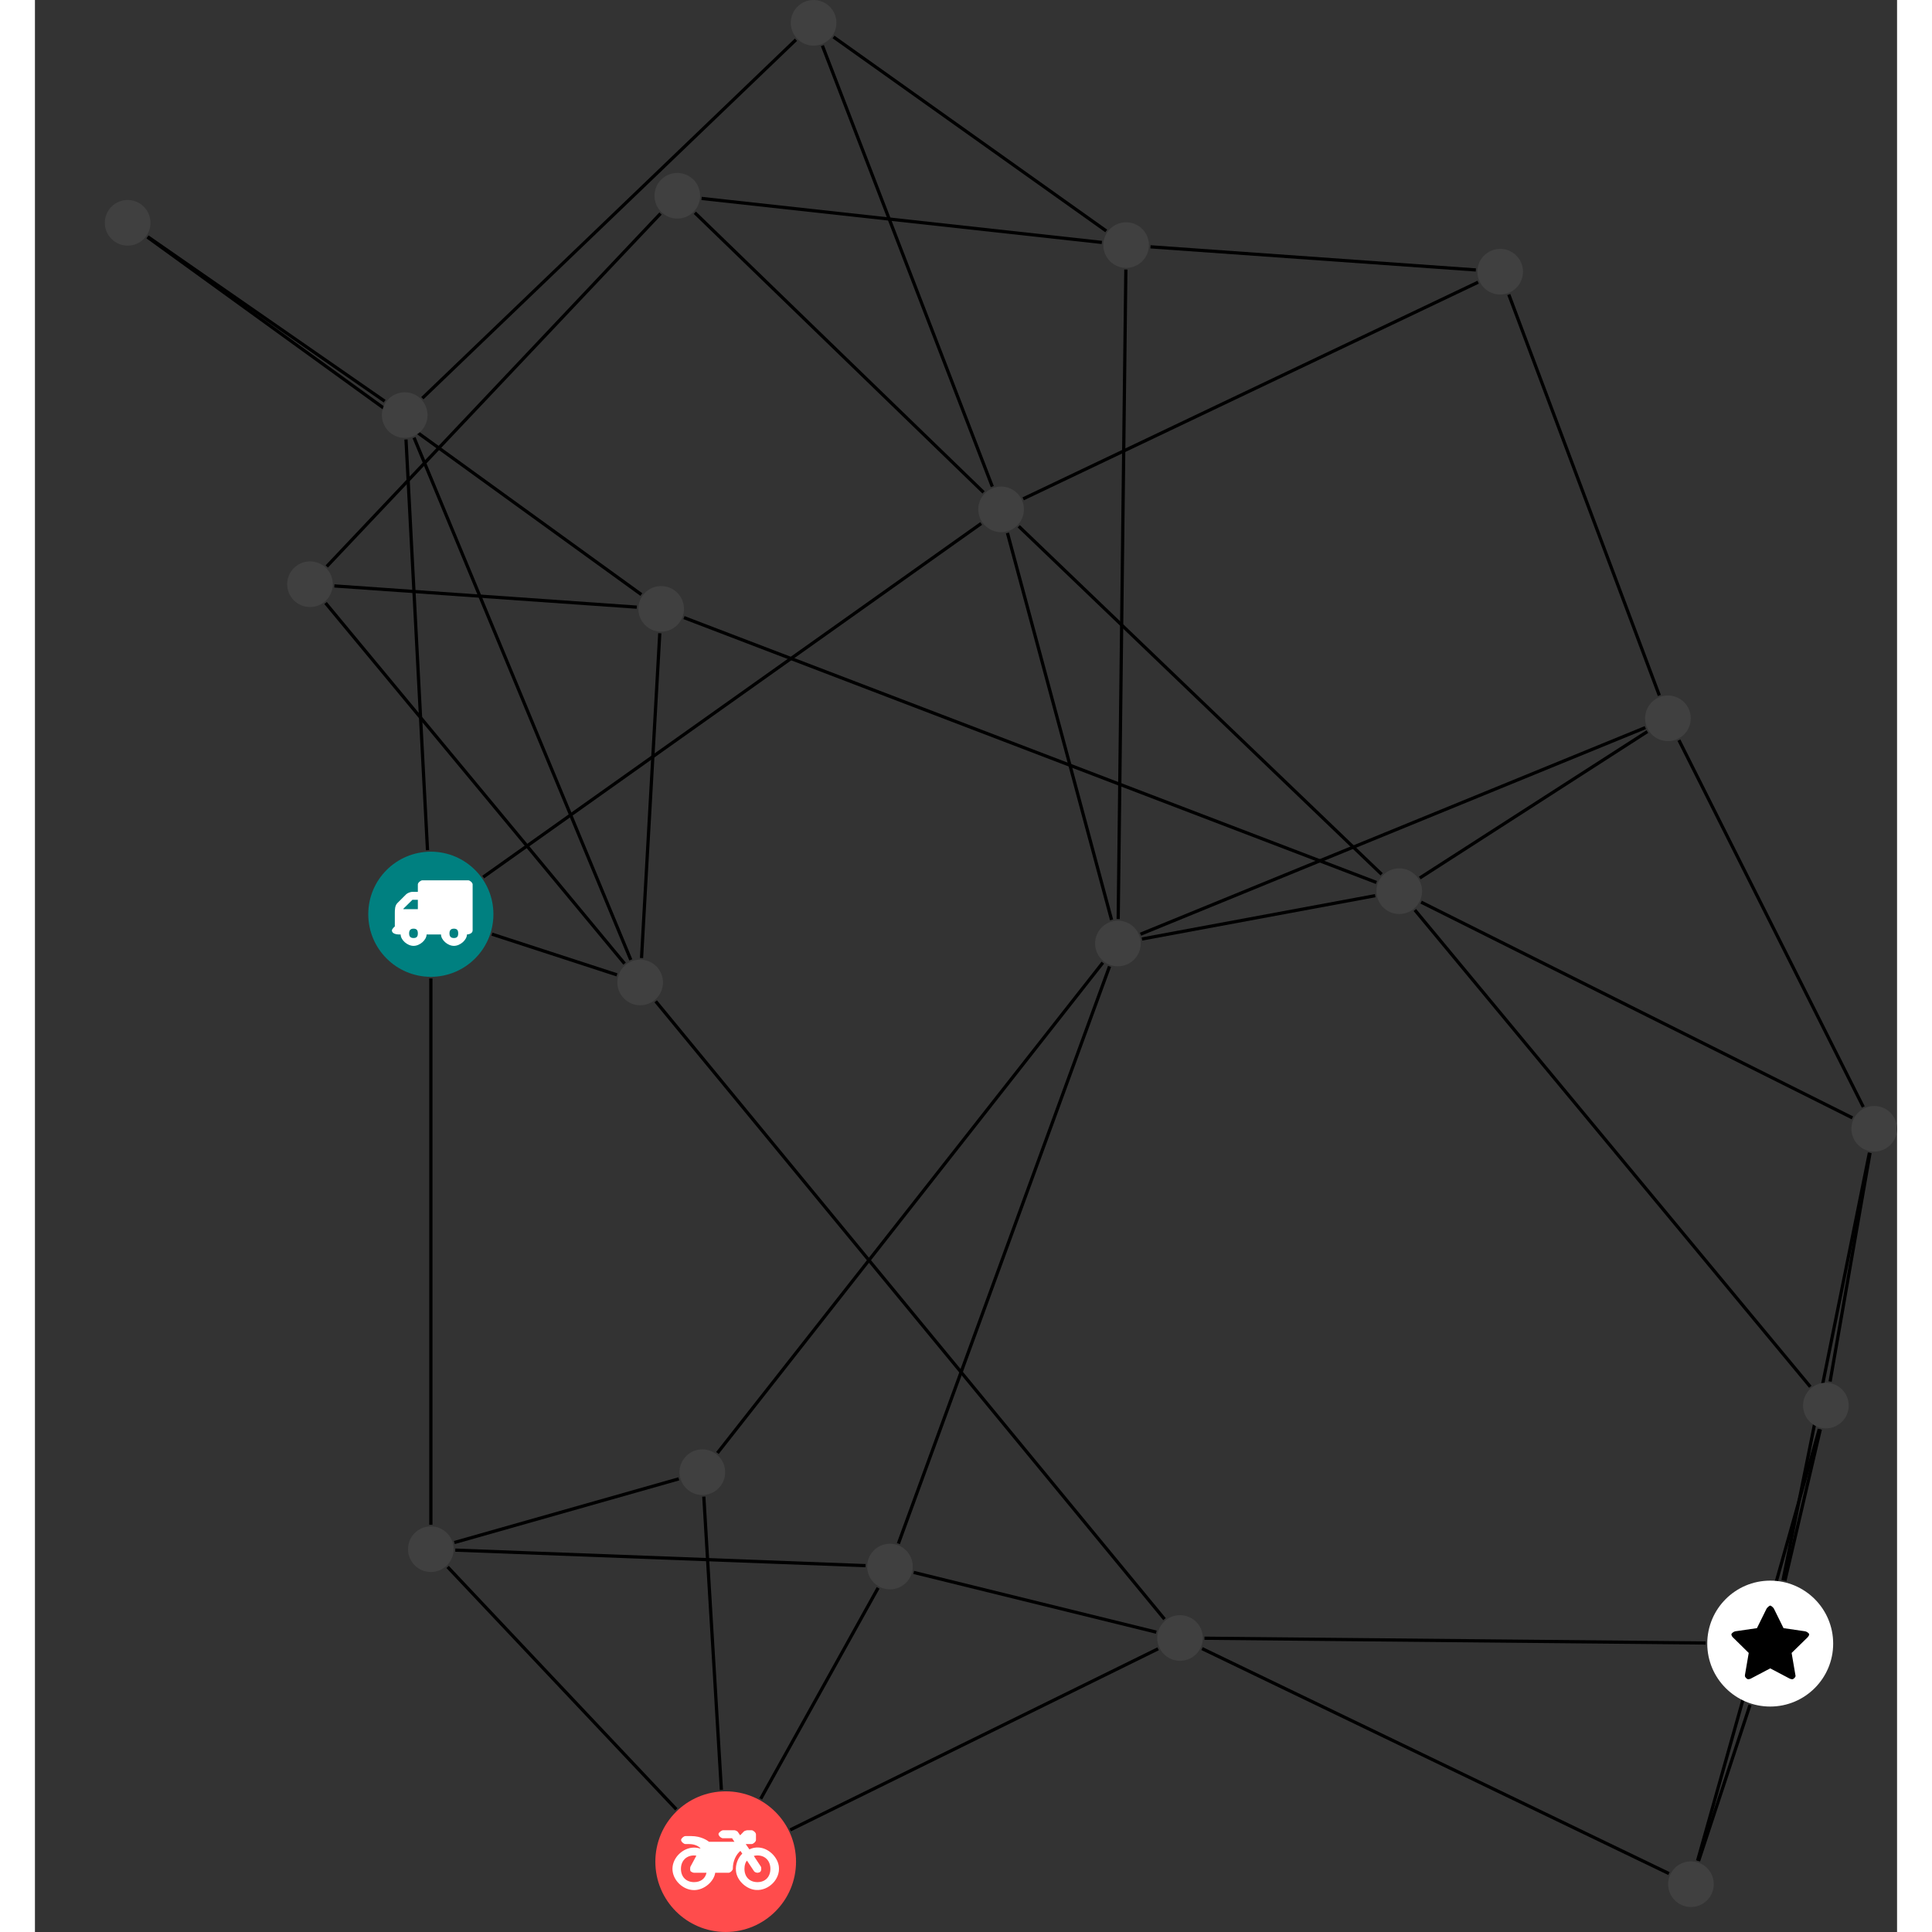<?xml version="1.0" encoding="UTF-8"?>
<svg xmlns="http://www.w3.org/2000/svg" xmlns:xlink="http://www.w3.org/1999/xlink" width="238.615pt" height="238.615pt" viewBox="-8.632 0.000 229.983 238.615" version="1.1">
<rect x="-8.632" y="0.000" width="229.983" height="238.615" fill="#333333" stroke="none"/>
<defs>
<g>
<symbol overflow="visible" id="glyph0-0">
<path style="stroke:none;" d="M 1.422 -0.75 L 1.422 -7.922 L 3.562 -7.922 L 3.562 -0.891 L 1.422 -0.891 Z M 0.625 0 L 4.531 0 L 4.531 -8.812 L 0.438 -8.812 L 0.438 0 Z M 0.625 0 "/>
</symbol>
<symbol overflow="visible" id="glyph0-1">
<path style="stroke:none;" d="M 3.375 -0.844 C 3.375 -0.453 3.234 -0.266 2.844 -0.266 C 2.469 -0.266 2.297 -0.453 2.297 -0.844 C 2.297 -1.219 2.469 -1.422 2.844 -1.422 C 3.234 -1.422 3.375 -1.219 3.375 -0.844 Z M 1.594 -3.688 L 1.594 -3.859 C 1.594 -3.875 1.578 -3.875 1.594 -3.891 L 2.688 -4.969 C 2.703 -5 2.656 -4.984 2.688 -4.984 L 3.375 -4.984 L 3.375 -3.828 L 1.594 -3.828 Z M 8.359 -0.844 C 8.359 -0.453 8.219 -0.266 7.828 -0.266 C 7.453 -0.266 7.281 -0.453 7.281 -0.844 C 7.281 -1.219 7.453 -1.422 7.828 -1.422 C 8.219 -1.422 8.359 -1.219 8.359 -0.844 Z M 10.141 -6.891 C 10.141 -7.094 9.812 -7.391 9.609 -7.391 L 3.922 -7.391 C 3.719 -7.391 3.375 -7.094 3.375 -6.891 L 3.375 -5.969 L 2.672 -5.969 C 2.469 -5.969 2.078 -5.812 1.938 -5.672 L 0.844 -4.578 C 0.531 -4.266 0.531 -3.734 0.531 -3.328 L 0.531 -1.688 C 0.516 -1.688 0.172 -1.391 0.172 -1.203 C 0.172 -0.781 0.781 -0.703 1.062 -0.703 L 1.25 -0.703 C 1.25 -0.047 2.062 0.703 2.844 0.703 C 3.641 0.703 4.453 -0.047 4.453 -0.703 L 6.234 -0.703 C 6.234 -0.047 7.047 0.703 7.828 0.703 C 8.625 0.703 9.438 -0.047 9.438 -0.703 C 9.547 -0.703 10.141 -0.781 10.141 -1.203 Z M 10.141 -6.891 "/>
</symbol>
<symbol overflow="visible" id="glyph0-2">
<path style="stroke:none;" d="M 12.969 -2.906 C 12.844 -3.984 11.859 -5.016 10.781 -5.219 C 10.234 -5.328 9.703 -5.219 9.328 -5.031 L 8.875 -5.688 L 9.609 -5.688 C 9.812 -5.688 10.141 -5.984 10.141 -6.188 L 10.141 -6.891 C 10.141 -7.094 9.812 -7.391 9.609 -7.391 L 9.047 -7.391 C 8.969 -7.391 8.734 -7.312 8.656 -7.25 L 8.188 -6.766 L 7.891 -7.203 C 7.828 -7.281 7.594 -7.391 7.484 -7.391 L 6.078 -7.391 C 5.906 -7.391 5.547 -7.125 5.516 -6.953 C 5.484 -6.734 5.828 -6.406 6.047 -6.406 L 7.188 -6.406 L 7.484 -5.969 L 4.344 -5.969 C 4.141 -6.125 3.375 -6.672 2.141 -6.672 L 1.422 -6.672 C 1.219 -6.672 0.891 -6.375 0.891 -6.188 C 0.891 -5.984 1.219 -5.688 1.422 -5.688 L 1.781 -5.688 C 2.484 -5.688 2.906 -5.516 3.281 -5.188 L 3.25 -5.141 C 3.078 -5.188 2.797 -5.25 2.5 -5.25 C 1.109 -5.25 -0.172 -4 -0.172 -2.625 C -0.172 -1.25 1.109 0 2.5 0 C 3.75 0 4.953 -1.062 5.109 -2.141 L 6.766 -2.141 C 6.969 -2.141 7.281 -2.438 7.281 -2.625 C 7.281 -3.609 7.688 -4.391 8.219 -4.844 L 8.453 -4.5 C 7.969 -4.062 7.578 -3.203 7.672 -2.359 C 7.781 -1.172 8.969 -0.094 10.141 -0.016 C 11.703 0.094 13.156 -1.344 12.969 -2.906 Z M 2.5 -0.984 C 1.516 -0.984 0.875 -1.641 0.875 -2.625 C 0.875 -3.594 1.516 -4.281 2.5 -4.281 C 2.672 -4.281 2.844 -4.234 2.781 -4.25 L 2.047 -2.891 C 2 -2.781 2 -2.469 2.047 -2.359 C 2.125 -2.25 2.375 -2.141 2.5 -2.141 L 4.031 -2.141 C 3.891 -1.453 3.344 -0.984 2.5 -0.984 Z M 10.328 -0.984 C 9.344 -0.984 8.719 -1.641 8.719 -2.625 C 8.719 -3.109 8.859 -3.469 9.031 -3.641 L 9.906 -2.328 C 9.969 -2.219 10.203 -2.141 10.328 -2.141 C 10.391 -2.141 10.594 -2.188 10.641 -2.234 C 10.812 -2.344 10.844 -2.75 10.734 -2.922 L 9.875 -4.219 C 9.859 -4.219 10.094 -4.281 10.328 -4.281 C 11.297 -4.281 11.922 -3.594 11.922 -2.625 C 11.922 -1.641 11.297 -0.984 10.328 -0.984 Z M 10.328 -0.984 "/>
</symbol>
<symbol overflow="visible" id="glyph0-3">
<path style="stroke:none;" d="M 9.438 -5.078 C 9.438 -5.25 9.078 -5.453 8.938 -5.469 L 6.266 -5.859 L 5.078 -8.266 C 5.031 -8.375 4.75 -8.641 4.625 -8.641 C 4.5 -8.641 4.234 -8.375 4.172 -8.266 L 2.984 -5.859 L 0.312 -5.469 C 0.172 -5.453 -0.172 -5.25 -0.172 -5.078 C -0.172 -4.969 -0.062 -4.781 0.016 -4.719 L 1.969 -2.797 L 1.5 -0.062 C 1.5 -0.016 1.5 0.016 1.5 0.047 C 1.5 0.203 1.75 0.453 1.906 0.453 C 1.984 0.453 2.188 0.406 2.25 0.359 L 4.625 -0.891 L 7 0.359 C 7.062 0.406 7.266 0.453 7.344 0.453 C 7.5 0.453 7.75 0.203 7.75 0.047 C 7.75 0.016 7.75 -0.016 7.734 -0.062 L 7.266 -2.797 L 9.234 -4.719 C 9.297 -4.781 9.438 -4.969 9.438 -5.078 Z M 9.438 -5.078 "/>
</symbol>
</g>
<clipPath id="clip1">
  <path d="M 201 136 L 221.352 136 L 221.352 201 L 201 201 Z M 201 136 "/>
</clipPath>
<clipPath id="clip2">
  <path d="M 207 136 L 221.352 136 L 221.352 177 L 207 177 Z M 207 136 "/>
</clipPath>
<clipPath id="clip3">
  <path d="M 156 105 L 221.352 105 L 221.352 144 L 156 144 Z M 156 105 "/>
</clipPath>
<clipPath id="clip4">
  <path d="M 188 85 L 221.352 85 L 221.352 143 L 188 143 Z M 188 85 "/>
</clipPath>
<clipPath id="clip5">
  <path d="M 67 221 L 86 221 L 86 238.613 L 67 238.613 Z M 67 221 "/>
</clipPath>
<clipPath id="clip6">
  <path d="M 215 136 L 221.352 136 L 221.352 143 L 215 143 Z M 215 136 "/>
</clipPath>
</defs>
<g id="surface1">
<path style="fill:none;stroke-width:0.399;stroke-linecap:butt;stroke-linejoin:miter;stroke:rgb(0%,0%,0%);stroke-opacity:1;stroke-miterlimit:10;" d="M 0.001 -7.929 L 0.001 -75.401 " transform="matrix(1,0,0,-1,40.265,112.915)"/>
<path style="fill:none;stroke-width:0.399;stroke-linecap:butt;stroke-linejoin:miter;stroke:rgb(0%,0%,0%);stroke-opacity:1;stroke-miterlimit:10;" d="M 6.465 4.591 L 67.969 48.259 " transform="matrix(1,0,0,-1,40.265,112.915)"/>
<path style="fill:none;stroke-width:0.399;stroke-linecap:butt;stroke-linejoin:miter;stroke:rgb(0%,0%,0%);stroke-opacity:1;stroke-miterlimit:10;" d="M -0.413 7.919 L -3.07 58.634 " transform="matrix(1,0,0,-1,40.265,112.915)"/>
<path style="fill:none;stroke-width:0.399;stroke-linecap:butt;stroke-linejoin:miter;stroke:rgb(0%,0%,0%);stroke-opacity:1;stroke-miterlimit:10;" d="M 7.54 -2.456 L 22.985 -7.487 " transform="matrix(1,0,0,-1,40.265,112.915)"/>
<path style="fill:none;stroke-width:0.399;stroke-linecap:butt;stroke-linejoin:miter;stroke:rgb(0%,0%,0%);stroke-opacity:1;stroke-miterlimit:10;" d="M 30.626 -69.733 L 2.903 -77.597 " transform="matrix(1,0,0,-1,40.265,112.915)"/>
<path style="fill:none;stroke-width:0.399;stroke-linecap:butt;stroke-linejoin:miter;stroke:rgb(0%,0%,0%);stroke-opacity:1;stroke-miterlimit:10;" d="M 33.712 -71.925 L 35.883 -108.144 " transform="matrix(1,0,0,-1,40.265,112.915)"/>
<path style="fill:none;stroke-width:0.399;stroke-linecap:butt;stroke-linejoin:miter;stroke:rgb(0%,0%,0%);stroke-opacity:1;stroke-miterlimit:10;" d="M 35.395 -66.538 L 82.993 -5.98 " transform="matrix(1,0,0,-1,40.265,112.915)"/>
<path style="fill:none;stroke-width:0.399;stroke-linecap:butt;stroke-linejoin:miter;stroke:rgb(0%,0%,0%);stroke-opacity:1;stroke-miterlimit:10;" d="M 2.071 -80.612 L 30.317 -110.55 " transform="matrix(1,0,0,-1,40.265,112.915)"/>
<path style="fill:none;stroke-width:0.399;stroke-linecap:butt;stroke-linejoin:miter;stroke:rgb(0%,0%,0%);stroke-opacity:1;stroke-miterlimit:10;" d="M 3.016 -78.534 L 53.688 -80.452 " transform="matrix(1,0,0,-1,40.265,112.915)"/>
<path style="fill:none;stroke-width:0.399;stroke-linecap:butt;stroke-linejoin:miter;stroke:rgb(0%,0%,0%);stroke-opacity:1;stroke-miterlimit:10;" d="M 40.739 -109.249 L 55.239 -83.202 " transform="matrix(1,0,0,-1,40.265,112.915)"/>
<path style="fill:none;stroke-width:0.399;stroke-linecap:butt;stroke-linejoin:miter;stroke:rgb(0%,0%,0%);stroke-opacity:1;stroke-miterlimit:10;" d="M 44.387 -113.089 L 89.821 -90.722 " transform="matrix(1,0,0,-1,40.265,112.915)"/>
<path style="fill:none;stroke-width:0.399;stroke-linecap:butt;stroke-linejoin:miter;stroke:rgb(0%,0%,0%);stroke-opacity:1;stroke-miterlimit:10;" d="M 59.633 -81.288 L 89.598 -88.667 " transform="matrix(1,0,0,-1,40.265,112.915)"/>
<path style="fill:none;stroke-width:0.399;stroke-linecap:butt;stroke-linejoin:miter;stroke:rgb(0%,0%,0%);stroke-opacity:1;stroke-miterlimit:10;" d="M 57.743 -77.73 L 83.821 -6.444 " transform="matrix(1,0,0,-1,40.265,112.915)"/>
<path style="fill:none;stroke-width:0.399;stroke-linecap:butt;stroke-linejoin:miter;stroke:rgb(0%,0%,0%);stroke-opacity:1;stroke-miterlimit:10;" d="M 95.251 -90.698 L 152.915 -118.483 " transform="matrix(1,0,0,-1,40.265,112.915)"/>
<path style="fill:none;stroke-width:0.399;stroke-linecap:butt;stroke-linejoin:miter;stroke:rgb(0%,0%,0%);stroke-opacity:1;stroke-miterlimit:10;" d="M 95.547 -89.417 L 157.45 -90.007 " transform="matrix(1,0,0,-1,40.265,112.915)"/>
<path style="fill:none;stroke-width:0.399;stroke-linecap:butt;stroke-linejoin:miter;stroke:rgb(0%,0%,0%);stroke-opacity:1;stroke-miterlimit:10;" d="M 90.61 -87.058 L 27.77 -10.753 " transform="matrix(1,0,0,-1,40.265,112.915)"/>
<path style="fill:none;stroke-width:0.399;stroke-linecap:butt;stroke-linejoin:miter;stroke:rgb(0%,0%,0%);stroke-opacity:1;stroke-miterlimit:10;" d="M 156.575 -116.929 L 162.926 -97.659 " transform="matrix(1,0,0,-1,40.265,112.915)"/>
<path style="fill:none;stroke-width:0.399;stroke-linecap:butt;stroke-linejoin:miter;stroke:rgb(0%,0%,0%);stroke-opacity:1;stroke-miterlimit:10;" d="M 156.45 -116.89 L 171.481 -63.589 " transform="matrix(1,0,0,-1,40.265,112.915)"/>
<path style="fill:none;stroke-width:0.399;stroke-linecap:butt;stroke-linejoin:miter;stroke:rgb(0%,0%,0%);stroke-opacity:1;stroke-miterlimit:10;" d="M 167.239 -82.315 L 171.61 -63.62 " transform="matrix(1,0,0,-1,40.265,112.915)"/>
<g clip-path="url(#clip1)" clip-rule="nonzero">
<path style="fill:none;stroke-width:0.399;stroke-linecap:butt;stroke-linejoin:miter;stroke:rgb(0%,0%,0%);stroke-opacity:1;stroke-miterlimit:10;" d="M 167.001 -82.265 L 177.673 -29.456 " transform="matrix(1,0,0,-1,40.265,112.915)"/>
</g>
<g clip-path="url(#clip2)" clip-rule="nonzero">
<path style="fill:none;stroke-width:0.399;stroke-linecap:butt;stroke-linejoin:miter;stroke:rgb(0%,0%,0%);stroke-opacity:1;stroke-miterlimit:10;" d="M 172.817 -57.71 L 177.751 -29.472 " transform="matrix(1,0,0,-1,40.265,112.915)"/>
</g>
<path style="fill:none;stroke-width:0.399;stroke-linecap:butt;stroke-linejoin:miter;stroke:rgb(0%,0%,0%);stroke-opacity:1;stroke-miterlimit:10;" d="M 170.372 -58.358 L 121.532 0.524 " transform="matrix(1,0,0,-1,40.265,112.915)"/>
<g clip-path="url(#clip3)" clip-rule="nonzero">
<path style="fill:none;stroke-width:0.399;stroke-linecap:butt;stroke-linejoin:miter;stroke:rgb(0%,0%,0%);stroke-opacity:1;stroke-miterlimit:10;" d="M 175.571 -25.148 L 122.305 1.497 " transform="matrix(1,0,0,-1,40.265,112.915)"/>
</g>
<g clip-path="url(#clip4)" clip-rule="nonzero">
<path style="fill:none;stroke-width:0.399;stroke-linecap:butt;stroke-linejoin:miter;stroke:rgb(0%,0%,0%);stroke-opacity:1;stroke-miterlimit:10;" d="M 176.915 -23.804 L 154.145 21.501 " transform="matrix(1,0,0,-1,40.265,112.915)"/>
</g>
<path style="fill:none;stroke-width:0.399;stroke-linecap:butt;stroke-linejoin:miter;stroke:rgb(0%,0%,0%);stroke-opacity:1;stroke-miterlimit:10;" d="M 122.141 4.478 L 150.251 22.563 " transform="matrix(1,0,0,-1,40.265,112.915)"/>
<path style="fill:none;stroke-width:0.399;stroke-linecap:butt;stroke-linejoin:miter;stroke:rgb(0%,0%,0%);stroke-opacity:1;stroke-miterlimit:10;" d="M 116.637 2.294 L 87.825 -3.058 " transform="matrix(1,0,0,-1,40.265,112.915)"/>
<path style="fill:none;stroke-width:0.399;stroke-linecap:butt;stroke-linejoin:miter;stroke:rgb(0%,0%,0%);stroke-opacity:1;stroke-miterlimit:10;" d="M 117.426 4.935 L 72.606 47.919 " transform="matrix(1,0,0,-1,40.265,112.915)"/>
<path style="fill:none;stroke-width:0.399;stroke-linecap:butt;stroke-linejoin:miter;stroke:rgb(0%,0%,0%);stroke-opacity:1;stroke-miterlimit:10;" d="M 116.786 3.923 L 31.262 36.638 " transform="matrix(1,0,0,-1,40.265,112.915)"/>
<path style="fill:none;stroke-width:0.399;stroke-linecap:butt;stroke-linejoin:miter;stroke:rgb(0%,0%,0%);stroke-opacity:1;stroke-miterlimit:10;" d="M 149.997 23.052 L 87.649 -2.464 " transform="matrix(1,0,0,-1,40.265,112.915)"/>
<path style="fill:none;stroke-width:0.399;stroke-linecap:butt;stroke-linejoin:miter;stroke:rgb(0%,0%,0%);stroke-opacity:1;stroke-miterlimit:10;" d="M 151.727 27.02 L 133.133 76.536 " transform="matrix(1,0,0,-1,40.265,112.915)"/>
<path style="fill:none;stroke-width:0.399;stroke-linecap:butt;stroke-linejoin:miter;stroke:rgb(0%,0%,0%);stroke-opacity:1;stroke-miterlimit:10;" d="M 84.891 -0.593 L 85.837 79.626 " transform="matrix(1,0,0,-1,40.265,112.915)"/>
<path style="fill:none;stroke-width:0.399;stroke-linecap:butt;stroke-linejoin:miter;stroke:rgb(0%,0%,0%);stroke-opacity:1;stroke-miterlimit:10;" d="M 84.075 -0.694 L 71.215 47.091 " transform="matrix(1,0,0,-1,40.265,112.915)"/>
<path style="fill:none;stroke-width:0.399;stroke-linecap:butt;stroke-linejoin:miter;stroke:rgb(0%,0%,0%);stroke-opacity:1;stroke-miterlimit:10;" d="M 129.063 79.575 L 88.883 82.431 " transform="matrix(1,0,0,-1,40.265,112.915)"/>
<path style="fill:none;stroke-width:0.399;stroke-linecap:butt;stroke-linejoin:miter;stroke:rgb(0%,0%,0%);stroke-opacity:1;stroke-miterlimit:10;" d="M 129.348 78.063 L 73.157 51.306 " transform="matrix(1,0,0,-1,40.265,112.915)"/>
<path style="fill:none;stroke-width:0.399;stroke-linecap:butt;stroke-linejoin:miter;stroke:rgb(0%,0%,0%);stroke-opacity:1;stroke-miterlimit:10;" d="M 83.415 84.392 L 49.731 108.349 " transform="matrix(1,0,0,-1,40.265,112.915)"/>
<path style="fill:none;stroke-width:0.399;stroke-linecap:butt;stroke-linejoin:miter;stroke:rgb(0%,0%,0%);stroke-opacity:1;stroke-miterlimit:10;" d="M 82.876 82.974 L 33.438 88.407 " transform="matrix(1,0,0,-1,40.265,112.915)"/>
<path style="fill:none;stroke-width:0.399;stroke-linecap:butt;stroke-linejoin:miter;stroke:rgb(0%,0%,0%);stroke-opacity:1;stroke-miterlimit:10;" d="M 48.356 107.282 L 69.344 52.821 " transform="matrix(1,0,0,-1,40.265,112.915)"/>
<path style="fill:none;stroke-width:0.399;stroke-linecap:butt;stroke-linejoin:miter;stroke:rgb(0%,0%,0%);stroke-opacity:1;stroke-miterlimit:10;" d="M 45.094 108.009 L -1.05 63.735 " transform="matrix(1,0,0,-1,40.265,112.915)"/>
<path style="fill:none;stroke-width:0.399;stroke-linecap:butt;stroke-linejoin:miter;stroke:rgb(0%,0%,0%);stroke-opacity:1;stroke-miterlimit:10;" d="M 32.606 86.638 L 68.262 52.106 " transform="matrix(1,0,0,-1,40.265,112.915)"/>
<path style="fill:none;stroke-width:0.399;stroke-linecap:butt;stroke-linejoin:miter;stroke:rgb(0%,0%,0%);stroke-opacity:1;stroke-miterlimit:10;" d="M 28.368 86.544 L -12.855 42.954 " transform="matrix(1,0,0,-1,40.265,112.915)"/>
<path style="fill:none;stroke-width:0.399;stroke-linecap:butt;stroke-linejoin:miter;stroke:rgb(0%,0%,0%);stroke-opacity:1;stroke-miterlimit:10;" d="M -11.917 40.548 L 25.434 37.927 " transform="matrix(1,0,0,-1,40.265,112.915)"/>
<path style="fill:none;stroke-width:0.399;stroke-linecap:butt;stroke-linejoin:miter;stroke:rgb(0%,0%,0%);stroke-opacity:1;stroke-miterlimit:10;" d="M -13.003 38.438 L 23.926 -6.101 " transform="matrix(1,0,0,-1,40.265,112.915)"/>
<path style="fill:none;stroke-width:0.399;stroke-linecap:butt;stroke-linejoin:miter;stroke:rgb(0%,0%,0%);stroke-opacity:1;stroke-miterlimit:10;" d="M -35.003 83.63 L 25.997 39.485 " transform="matrix(1,0,0,-1,40.265,112.915)"/>
<path style="fill:none;stroke-width:0.399;stroke-linecap:butt;stroke-linejoin:miter;stroke:rgb(0%,0%,0%);stroke-opacity:1;stroke-miterlimit:10;" d="M -34.968 83.677 L -5.706 63.368 " transform="matrix(1,0,0,-1,40.265,112.915)"/>
<path style="fill:none;stroke-width:0.399;stroke-linecap:butt;stroke-linejoin:miter;stroke:rgb(0%,0%,0%);stroke-opacity:1;stroke-miterlimit:10;" d="M 28.274 34.704 L 26.02 -5.409 " transform="matrix(1,0,0,-1,40.265,112.915)"/>
<path style="fill:none;stroke-width:0.399;stroke-linecap:butt;stroke-linejoin:miter;stroke:rgb(0%,0%,0%);stroke-opacity:1;stroke-miterlimit:10;" d="M -2.074 58.86 L 24.696 -5.636 " transform="matrix(1,0,0,-1,40.265,112.915)"/>
<path style=" stroke:none;fill-rule:nonzero;fill:rgb(0%,50%,50%);fill-opacity:1;" d="M 47.992 112.914 C 47.992 108.648 44.535 105.188 40.266 105.188 C 35.996 105.188 32.535 108.648 32.535 112.914 C 32.535 117.184 35.996 120.645 40.266 120.645 C 44.535 120.645 47.992 117.184 47.992 112.914 Z M 47.992 112.914 "/>
<g style="fill:rgb(100%,100%,100%);fill-opacity:1;">
  <use xlink:href="#glyph0-1" x="35.284" y="116.118"/>
</g>
<path style=" stroke:none;fill-rule:nonzero;fill:rgb(25%,25%,25%);fill-opacity:1;" d="M 76.613 181.824 C 76.613 180.27 75.352 179.008 73.793 179.008 C 72.238 179.008 70.977 180.27 70.977 181.824 C 70.977 183.383 72.238 184.645 73.793 184.645 C 75.352 184.645 76.613 183.383 76.613 181.824 Z M 76.613 181.824 "/>
<path style=" stroke:none;fill-rule:nonzero;fill:rgb(25%,25%,25%);fill-opacity:1;" d="M 43.082 191.332 C 43.082 189.777 41.82 188.516 40.266 188.516 C 38.707 188.516 37.445 189.777 37.445 191.332 C 37.445 192.891 38.707 194.152 40.266 194.152 C 41.82 194.152 43.082 192.891 43.082 191.332 Z M 43.082 191.332 "/>
<g clip-path="url(#clip5)" clip-rule="nonzero">
<path style=" stroke:none;fill-rule:nonzero;fill:rgb(100%,29.999%,29.999%);fill-opacity:1;" d="M 85.367 229.93 C 85.367 225.129 81.477 221.242 76.68 221.242 C 71.883 221.242 67.992 225.129 67.992 229.93 C 67.992 234.727 71.883 238.613 76.68 238.613 C 81.477 238.613 85.367 234.727 85.367 229.93 Z M 85.367 229.93 "/>
</g>
<g style="fill:rgb(100%,100%,100%);fill-opacity:1;">
  <use xlink:href="#glyph0-2" x="70.278" y="233.44"/>
</g>
<path style=" stroke:none;fill-rule:nonzero;fill:rgb(25%,25%,25%);fill-opacity:1;" d="M 99.785 193.48 C 99.785 191.922 98.523 190.66 96.969 190.66 C 95.414 190.66 94.152 191.922 94.152 193.48 C 94.152 195.035 95.414 196.297 96.969 196.297 C 98.523 196.297 99.785 195.035 99.785 193.48 Z M 99.785 193.48 "/>
<path style=" stroke:none;fill-rule:nonzero;fill:rgb(25%,25%,25%);fill-opacity:1;" d="M 135.613 202.301 C 135.613 200.746 134.352 199.484 132.793 199.484 C 131.238 199.484 129.977 200.746 129.977 202.301 C 129.977 203.859 131.238 205.121 132.793 205.121 C 134.352 205.121 135.613 203.859 135.613 202.301 Z M 135.613 202.301 "/>
<path style=" stroke:none;fill-rule:nonzero;fill:rgb(25%,25%,25%);fill-opacity:1;" d="M 198.715 232.707 C 198.715 231.152 197.453 229.891 195.895 229.891 C 194.34 229.891 193.078 231.152 193.078 232.707 C 193.078 234.266 194.34 235.527 195.895 235.527 C 197.453 235.527 198.715 234.266 198.715 232.707 Z M 198.715 232.707 "/>
<path style=" stroke:none;fill-rule:nonzero;fill:rgb(100%,100%,100%);fill-opacity:1;" d="M 213.461 202.996 C 213.461 198.703 209.98 195.219 205.684 195.219 C 201.391 195.219 197.91 198.703 197.91 202.996 C 197.91 207.289 201.391 210.77 205.684 210.77 C 209.98 210.77 213.461 207.289 213.461 202.996 Z M 213.461 202.996 "/>
<g style="fill:rgb(0%,0%,0%);fill-opacity:1;">
  <use xlink:href="#glyph0-3" x="201.063" y="206.946"/>
</g>
<path style=" stroke:none;fill-rule:nonzero;fill:rgb(25%,25%,25%);fill-opacity:1;" d="M 215.379 173.598 C 215.379 172.039 214.117 170.777 212.562 170.777 C 211.004 170.777 209.742 172.039 209.742 173.598 C 209.742 175.152 211.004 176.414 212.562 176.414 C 214.117 176.414 215.379 175.152 215.379 173.598 Z M 215.379 173.598 "/>
<g clip-path="url(#clip6)" clip-rule="nonzero">
<path style=" stroke:none;fill-rule:nonzero;fill:rgb(25%,25%,25%);fill-opacity:1;" d="M 221.352 139.414 C 221.352 137.859 220.09 136.598 218.531 136.598 C 216.977 136.598 215.715 137.859 215.715 139.414 C 215.715 140.969 216.977 142.23 218.531 142.23 C 220.09 142.23 221.352 140.969 221.352 139.414 Z M 221.352 139.414 "/>
</g>
<path style=" stroke:none;fill-rule:nonzero;fill:rgb(25%,25%,25%);fill-opacity:1;" d="M 162.688 110.07 C 162.688 108.512 161.426 107.25 159.867 107.25 C 158.312 107.25 157.051 108.512 157.051 110.07 C 157.051 111.625 158.312 112.887 159.867 112.887 C 161.426 112.887 162.688 111.625 162.688 110.07 Z M 162.688 110.07 "/>
<path style=" stroke:none;fill-rule:nonzero;fill:rgb(25%,25%,25%);fill-opacity:1;" d="M 195.871 88.719 C 195.871 87.16 194.609 85.898 193.051 85.898 C 191.496 85.898 190.234 87.16 190.234 88.719 C 190.234 90.273 191.496 91.535 193.051 91.535 C 194.609 91.535 195.871 90.273 195.871 88.719 Z M 195.871 88.719 "/>
<path style=" stroke:none;fill-rule:nonzero;fill:rgb(25%,25%,25%);fill-opacity:1;" d="M 127.938 116.523 C 127.938 114.969 126.676 113.707 125.121 113.707 C 123.566 113.707 122.305 114.969 122.305 116.523 C 122.305 118.082 123.566 119.344 125.121 119.344 C 126.676 119.344 127.938 118.082 127.938 116.523 Z M 127.938 116.523 "/>
<path style=" stroke:none;fill-rule:nonzero;fill:rgb(25%,25%,25%);fill-opacity:1;" d="M 175.152 33.555 C 175.152 32 173.891 30.738 172.336 30.738 C 170.777 30.738 169.516 32 169.516 33.555 C 169.516 35.113 170.777 36.375 172.336 36.375 C 173.891 36.375 175.152 35.113 175.152 33.555 Z M 175.152 33.555 "/>
<path style=" stroke:none;fill-rule:nonzero;fill:rgb(25%,25%,25%);fill-opacity:1;" d="M 128.953 30.273 C 128.953 28.715 127.695 27.453 126.137 27.453 C 124.582 27.453 123.32 28.715 123.32 30.273 C 123.32 31.828 124.582 33.09 126.137 33.09 C 127.695 33.09 128.953 31.828 128.953 30.273 Z M 128.953 30.273 "/>
<path style=" stroke:none;fill-rule:nonzero;fill:rgb(25%,25%,25%);fill-opacity:1;" d="M 90.355 2.816 C 90.355 1.262 89.094 0 87.535 0 C 85.98 0 84.719 1.262 84.719 2.816 C 84.719 4.375 85.98 5.637 87.535 5.637 C 89.094 5.637 90.355 4.375 90.355 2.816 Z M 90.355 2.816 "/>
<path style=" stroke:none;fill-rule:nonzero;fill:rgb(25%,25%,25%);fill-opacity:1;" d="M 73.523 24.18 C 73.523 22.621 72.262 21.359 70.703 21.359 C 69.148 21.359 67.887 22.621 67.887 24.18 C 67.887 25.734 69.148 26.996 70.703 26.996 C 72.262 26.996 73.523 25.734 73.523 24.18 Z M 73.523 24.18 "/>
<path style=" stroke:none;fill-rule:nonzero;fill:rgb(25%,25%,25%);fill-opacity:1;" d="M 113.512 62.91 C 113.512 61.355 112.25 60.094 110.695 60.094 C 109.137 60.094 107.875 61.355 107.875 62.91 C 107.875 64.465 109.137 65.727 110.695 65.727 C 112.25 65.727 113.512 64.465 113.512 62.91 Z M 113.512 62.91 "/>
<path style=" stroke:none;fill-rule:nonzero;fill:rgb(25%,25%,25%);fill-opacity:1;" d="M 28.156 72.156 C 28.156 70.598 26.895 69.336 25.34 69.336 C 23.781 69.336 22.52 70.598 22.52 72.156 C 22.52 73.711 23.781 74.973 25.34 74.973 C 26.895 74.973 28.156 73.711 28.156 72.156 Z M 28.156 72.156 "/>
<path style=" stroke:none;fill-rule:nonzero;fill:rgb(25%,25%,25%);fill-opacity:1;" d="M 5.637 27.52 C 5.637 25.961 4.375 24.699 2.816 24.699 C 1.262 24.699 0 25.961 0 27.52 C 0 29.074 1.262 30.336 2.816 30.336 C 4.375 30.336 5.637 29.074 5.637 27.52 Z M 5.637 27.52 "/>
<path style=" stroke:none;fill-rule:nonzero;fill:rgb(25%,25%,25%);fill-opacity:1;" d="M 71.527 75.199 C 71.527 73.645 70.266 72.383 68.707 72.383 C 67.152 72.383 65.891 73.645 65.891 75.199 C 65.891 76.754 67.152 78.016 68.707 78.016 C 70.266 78.016 71.527 76.754 71.527 75.199 Z M 71.527 75.199 "/>
<path style=" stroke:none;fill-rule:nonzero;fill:rgb(25%,25%,25%);fill-opacity:1;" d="M 39.855 51.27 C 39.855 49.711 38.594 48.449 37.035 48.449 C 35.48 48.449 34.219 49.711 34.219 51.27 C 34.219 52.824 35.48 54.086 37.035 54.086 C 38.594 54.086 39.855 52.824 39.855 51.27 Z M 39.855 51.27 "/>
<path style=" stroke:none;fill-rule:nonzero;fill:rgb(25%,25%,25%);fill-opacity:1;" d="M 68.934 121.34 C 68.934 119.781 67.672 118.52 66.117 118.52 C 64.562 118.52 63.301 119.781 63.301 121.34 C 63.301 122.895 64.562 124.156 66.117 124.156 C 67.672 124.156 68.934 122.895 68.934 121.34 Z M 68.934 121.34 "/>
</g>
</svg>
